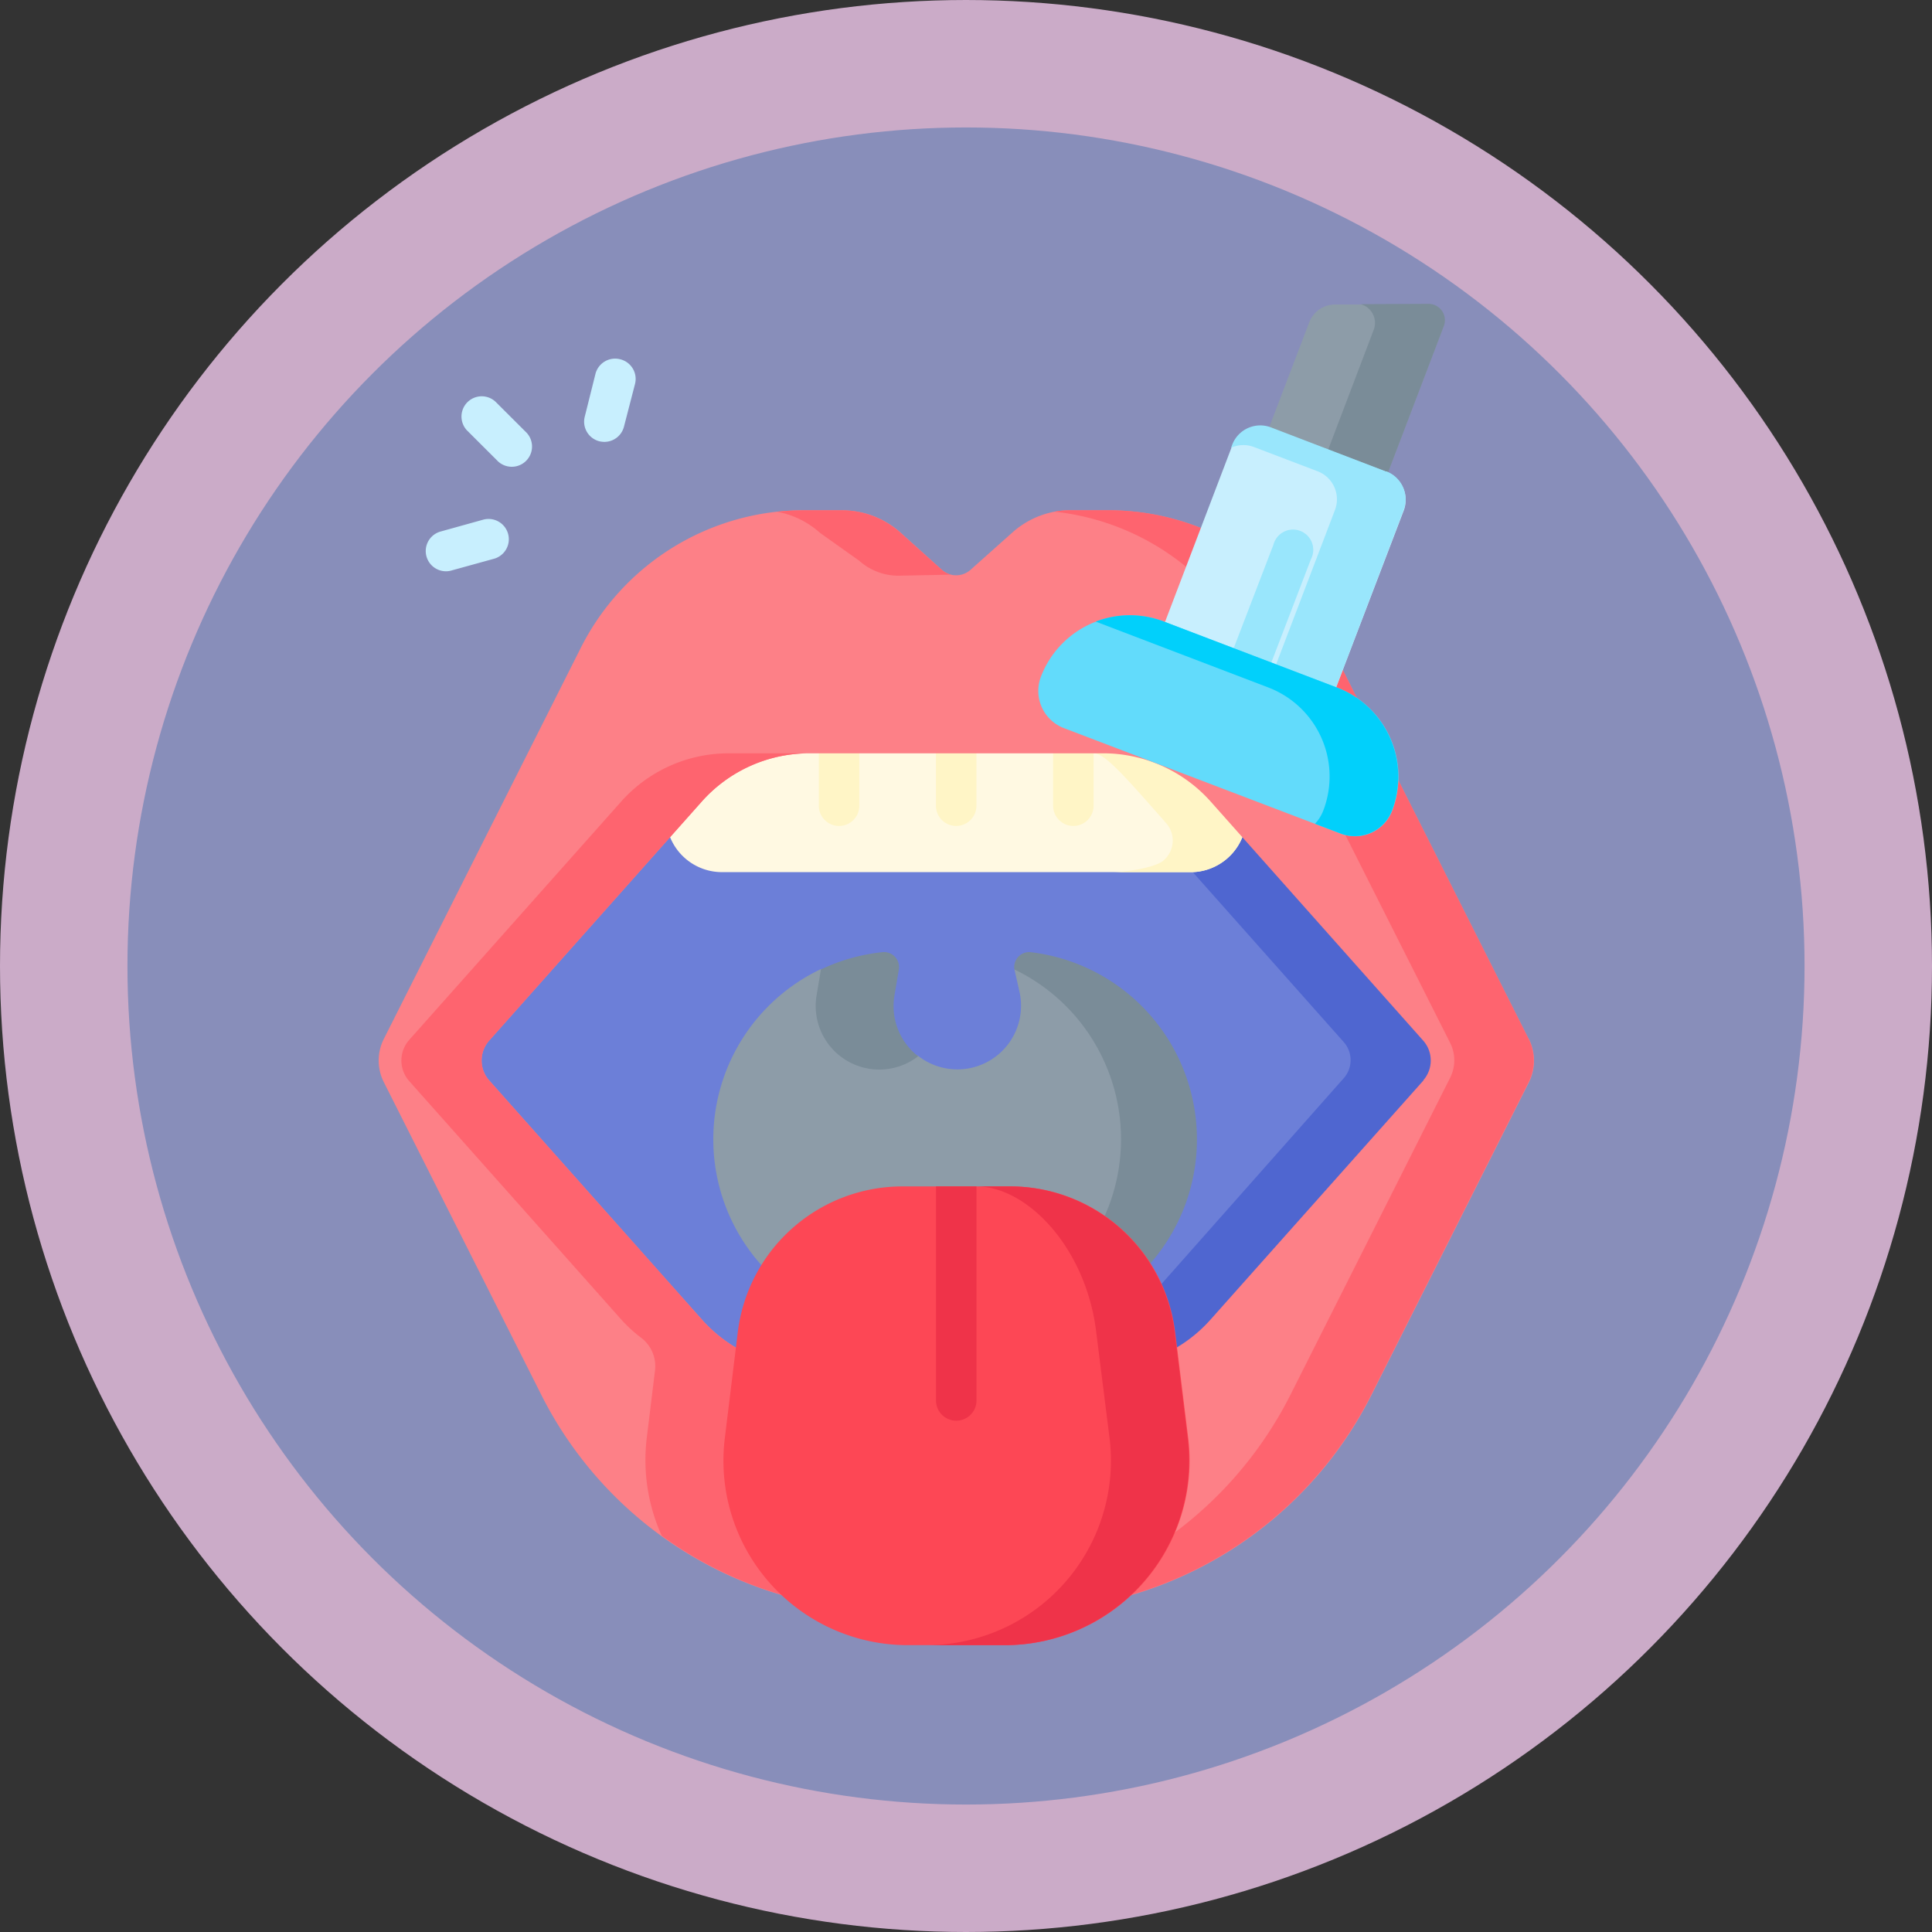 <svg xmlns="http://www.w3.org/2000/svg" viewBox="0 0 257.7 257.7"><rect x="0" y="0" width="257.7" height="257.7" fill="#333333" stroke="none"/><defs><style>.cls-1{fill:#888eba;stroke:#cbabc8;stroke-miterlimit:8;stroke-width:17px;}.cls-2{fill:#6c7fd8;}.cls-3{fill:#4f66d0;}.cls-4{fill:#fff9e2;}.cls-5{fill:#fff5c6;}.cls-6{fill:#8d9ca8;}.cls-7{fill:#7a8c98;}.cls-8{fill:#fd8087;}.cls-9{fill:#fe646f;}.cls-10{fill:#fd4755;}.cls-11{fill:#ef3349;}.cls-12{fill:#c8effe;}.cls-13{fill:#99e6fc;}.cls-14{fill:#62dbfb;}.cls-15{fill:#01d0fb;}</style></defs><g id="Слой_2" data-name="Слой 2"><g id="Слой_1-2" data-name="Слой 1"><circle class="cls-1" cx="128.85" cy="128.85" r="120.35"/><path class="cls-2" d="M192.2,141.46l-33.78,50.37H96.67l-7.48-11.15-26.3-39.22,24.94-38.54,7.24-11.19h65.69Z"/><path class="cls-3" d="M160.76,91.73H95.07l-7.25,11.19a19.28,19.28,0,0,1,9.37-2.44H136.4a19.19,19.19,0,0,1,14.33,6.43L179.24,139a3.63,3.63,0,0,1,0,4.81L150.73,176a19.17,19.17,0,0,1-14.33,6.44H97.19a19.17,19.17,0,0,1-8-1.75l7.48,11.15h61.75l33.78-50.37Z"/><path class="cls-4" d="M168.22,100.48l-.49,2.28-1.64,7.68a7.46,7.46,0,0,1-7,5.89H96.3a7.47,7.47,0,0,1-7.3-5.9l-2.13-10,40.67-4.74,20.73,2.41Z"/><path class="cls-5" d="M168.22,100.48l-.49,2.28-1.64,7.68a7.46,7.46,0,0,1-7,5.89H148.4c1.64,0,5.41-.54,6.66-1.45a3.49,3.49,0,0,0,.46-5.11L153,106.91c-3.64-4.09-5.83-6.43-7.1-6.43l2.4-2.33Z"/><path class="cls-5" d="M111.92,110.17a2.7,2.7,0,0,1-2.7-2.7v-7a2.7,2.7,0,0,1,5.4,0v7A2.7,2.7,0,0,1,111.92,110.17Z"/><path class="cls-5" d="M127.54,110.17a2.7,2.7,0,0,1-2.7-2.7v-7a2.7,2.7,0,0,1,5.4,0v7A2.7,2.7,0,0,1,127.54,110.17Z"/><path class="cls-5" d="M143.17,110.17a2.7,2.7,0,0,1-2.7-2.7v-7a2.7,2.7,0,0,1,5.4,0v7A2.7,2.7,0,0,1,143.17,110.17Z"/><path class="cls-6" d="M135.31,129.31l3.87.31c7,0,15.13,9.35,15.13,22.35,0,13.88-5.64,25.14-19.53,25.14H120.3a25.14,25.14,0,0,1-10.8-47.85L116,139l6.46,1.83A8.49,8.49,0,0,0,136,132.36Z"/><path class="cls-7" d="M117.75,127a25.18,25.18,0,0,0-8.25,2.31l-.58,3.46a8.48,8.48,0,0,0,13.55,8.12,8.47,8.47,0,0,1-3.16-8.12l.59-3.5a2,2,0,0,0-2.15-2.27Z"/><path class="cls-7" d="M135.31,129.31a25.15,25.15,0,0,1-10.92,47.8h10.39A25.14,25.14,0,0,0,137.42,127a2,2,0,0,0-2.11,2.35Z"/><path class="cls-8" d="M203.89,138.57,177.62,86.41a33.34,33.34,0,0,0-29.79-18.35h-5.06a11.42,11.42,0,0,0-2.11.19A11.7,11.7,0,0,0,135,71.06L129.46,76a2.88,2.88,0,0,1-2.62.65h0a2.9,2.9,0,0,1-1.22-.65l-5.48-4.94a11.72,11.72,0,0,0-7.82-3h-5.07a32.89,32.89,0,0,0-3.58.19,33.33,33.33,0,0,0-26.2,18.16L51.2,138.57a6.4,6.4,0,0,0,0,5.78l21,41.7A52.33,52.33,0,0,0,119,214.85h17.16c.62,0,1.23,0,1.84,0a52.37,52.37,0,0,0,44.93-28.77l21-41.71a6.44,6.44,0,0,0,0-5.77Zm-14,5.52L161.48,176a19.17,19.17,0,0,1-14.34,6.44h-39.2A19.17,19.17,0,0,1,93.61,176l-3.94-4.42L65.23,144.09a4,4,0,0,1,0-5.27l28.38-31.91a19.19,19.19,0,0,1,14.33-6.43h39.2a19.2,19.2,0,0,1,14.34,6.43l28.37,31.91a4,4,0,0,1,0,5.27Z"/><path class="cls-9" d="M126.84,76.65l-7,.14a7.87,7.87,0,0,1-5.24-2l-5.23-3.72a11.69,11.69,0,0,0-5.72-2.81h0a32.89,32.89,0,0,1,3.58-.19h5.07a11.72,11.72,0,0,1,7.82,3L125.62,76A2.9,2.9,0,0,0,126.84,76.65Z"/><path class="cls-9" d="M119,214.85a52.34,52.34,0,0,1-30.73-10,24.47,24.47,0,0,1-2-13.06l1.1-9a4.76,4.76,0,0,0-1.86-4.36A18.89,18.89,0,0,1,82.86,176L54.59,144.21a4.14,4.14,0,0,1,0-5.51l28.27-31.79a19.19,19.19,0,0,1,14.33-6.43h10.75a19.19,19.19,0,0,0-14.33,6.43L65.23,138.82a4,4,0,0,0,0,5.27l24.45,27.48L93.61,176a19.17,19.17,0,0,0,14.33,6.44h7.9Z"/><path class="cls-9" d="M203.89,144.34l-21,41.71A52.37,52.37,0,0,1,138,214.82c-.62,0-1.23,0-1.85,0H125.37a52.37,52.37,0,0,0,46.77-28.8l21.3-42.29a5.17,5.17,0,0,0,0-4.6L166.87,86.41a33.35,33.35,0,0,0-26.21-18.16,11.42,11.42,0,0,1,2.11-.19h5.06a33.34,33.34,0,0,1,29.79,18.35l26.27,52.16a6.44,6.44,0,0,1,0,5.77Z"/><path class="cls-10" d="M134,219.44h-12.9a24.6,24.6,0,0,1-24.42-27.61l1.73-14.14a22.13,22.13,0,0,1,22-19.44h14.34a22.13,22.13,0,0,1,22,19.44l1.74,14.14A24.62,24.62,0,0,1,134,219.44Z"/><path class="cls-11" d="M158.42,191.83l-1.74-14.14a22.13,22.13,0,0,0-22-19.44h-4.46c6.9,0,14.68,8.34,16,19.44L148,191.83a24.62,24.62,0,0,1-24.43,27.61H134A24.62,24.62,0,0,0,158.42,191.83Z"/><path class="cls-6" d="M192.56,43.53,185.14,63l-8-2-7.85-4,5.34-14a3.68,3.68,0,0,1,3.44-2.38h12.45a2.18,2.18,0,0,1,2,3Z"/><path class="cls-7" d="M181.47,40.57A2.58,2.58,0,0,1,183.23,44l-6.08,16v1l8,2,7.42-19.47a2.18,2.18,0,0,0-2-3Z"/><path class="cls-12" d="M178.23,91.67,165,91l-9.62-8,9-23.61a4,4,0,0,1,5.14-2.3l15.42,5.87a4,4,0,0,1,2.3,5.14Z"/><path class="cls-13" d="M184.93,62.91,169.51,57a4,4,0,0,0-5.14,2.3l-.16.42a4,4,0,0,1,3.06-.09l8.5,3.24a4,4,0,0,1,2.3,5.14l-7.84,20.57,1.64,2.71,6.36.34,9-23.62a4,4,0,0,0-2.3-5.14Z"/><path class="cls-13" d="M167.08,90.12a2.71,2.71,0,0,1-2.52-3.67l5.29-13.77a2.7,2.7,0,1,1,5,1.93l-5.28,13.78a2.72,2.72,0,0,1-2.53,1.73Z"/><path class="cls-14" d="M178.34,91.71l-23.08-8.8a12.72,12.72,0,0,0-16.42,7.36,5.31,5.31,0,0,0,3.07,6.85l36.94,14.08a5.31,5.31,0,0,0,6.85-3.07,12.72,12.72,0,0,0-7.36-16.42Z"/><path class="cls-15" d="M178.34,91.71l-23.08-8.8a12.71,12.71,0,0,0-9.11,0l23,8.78a12.71,12.71,0,0,1,7.36,16.42,5.37,5.37,0,0,1-1.11,1.77l3.42,1.3a5.31,5.31,0,0,0,6.85-3.07A12.72,12.72,0,0,0,178.34,91.71Z"/><path class="cls-11" d="M130.25,158.25V186.8a2.7,2.7,0,1,1-5.4,0V158.25Z"/><path class="cls-12" d="M82.72,47.92a2.71,2.71,0,0,0-3.29,1.93L78,55.57a2.7,2.7,0,0,0,1.94,3.29,3.07,3.07,0,0,0,.67.08,2.7,2.7,0,0,0,2.61-2l1.48-5.72A2.7,2.7,0,0,0,82.72,47.92Z"/><path class="cls-12" d="M66.08,53.57a2.7,2.7,0,0,0-3.81,3.82l4.17,4.16a2.7,2.7,0,0,0,3.81-3.82Z"/><path class="cls-12" d="M64.44,69.32,58.76,70.9a2.7,2.7,0,0,0,.72,5.3,2.55,2.55,0,0,0,.72-.1l5.69-1.57a2.7,2.7,0,1,0-1.45-5.21Z"/></g></g></svg>